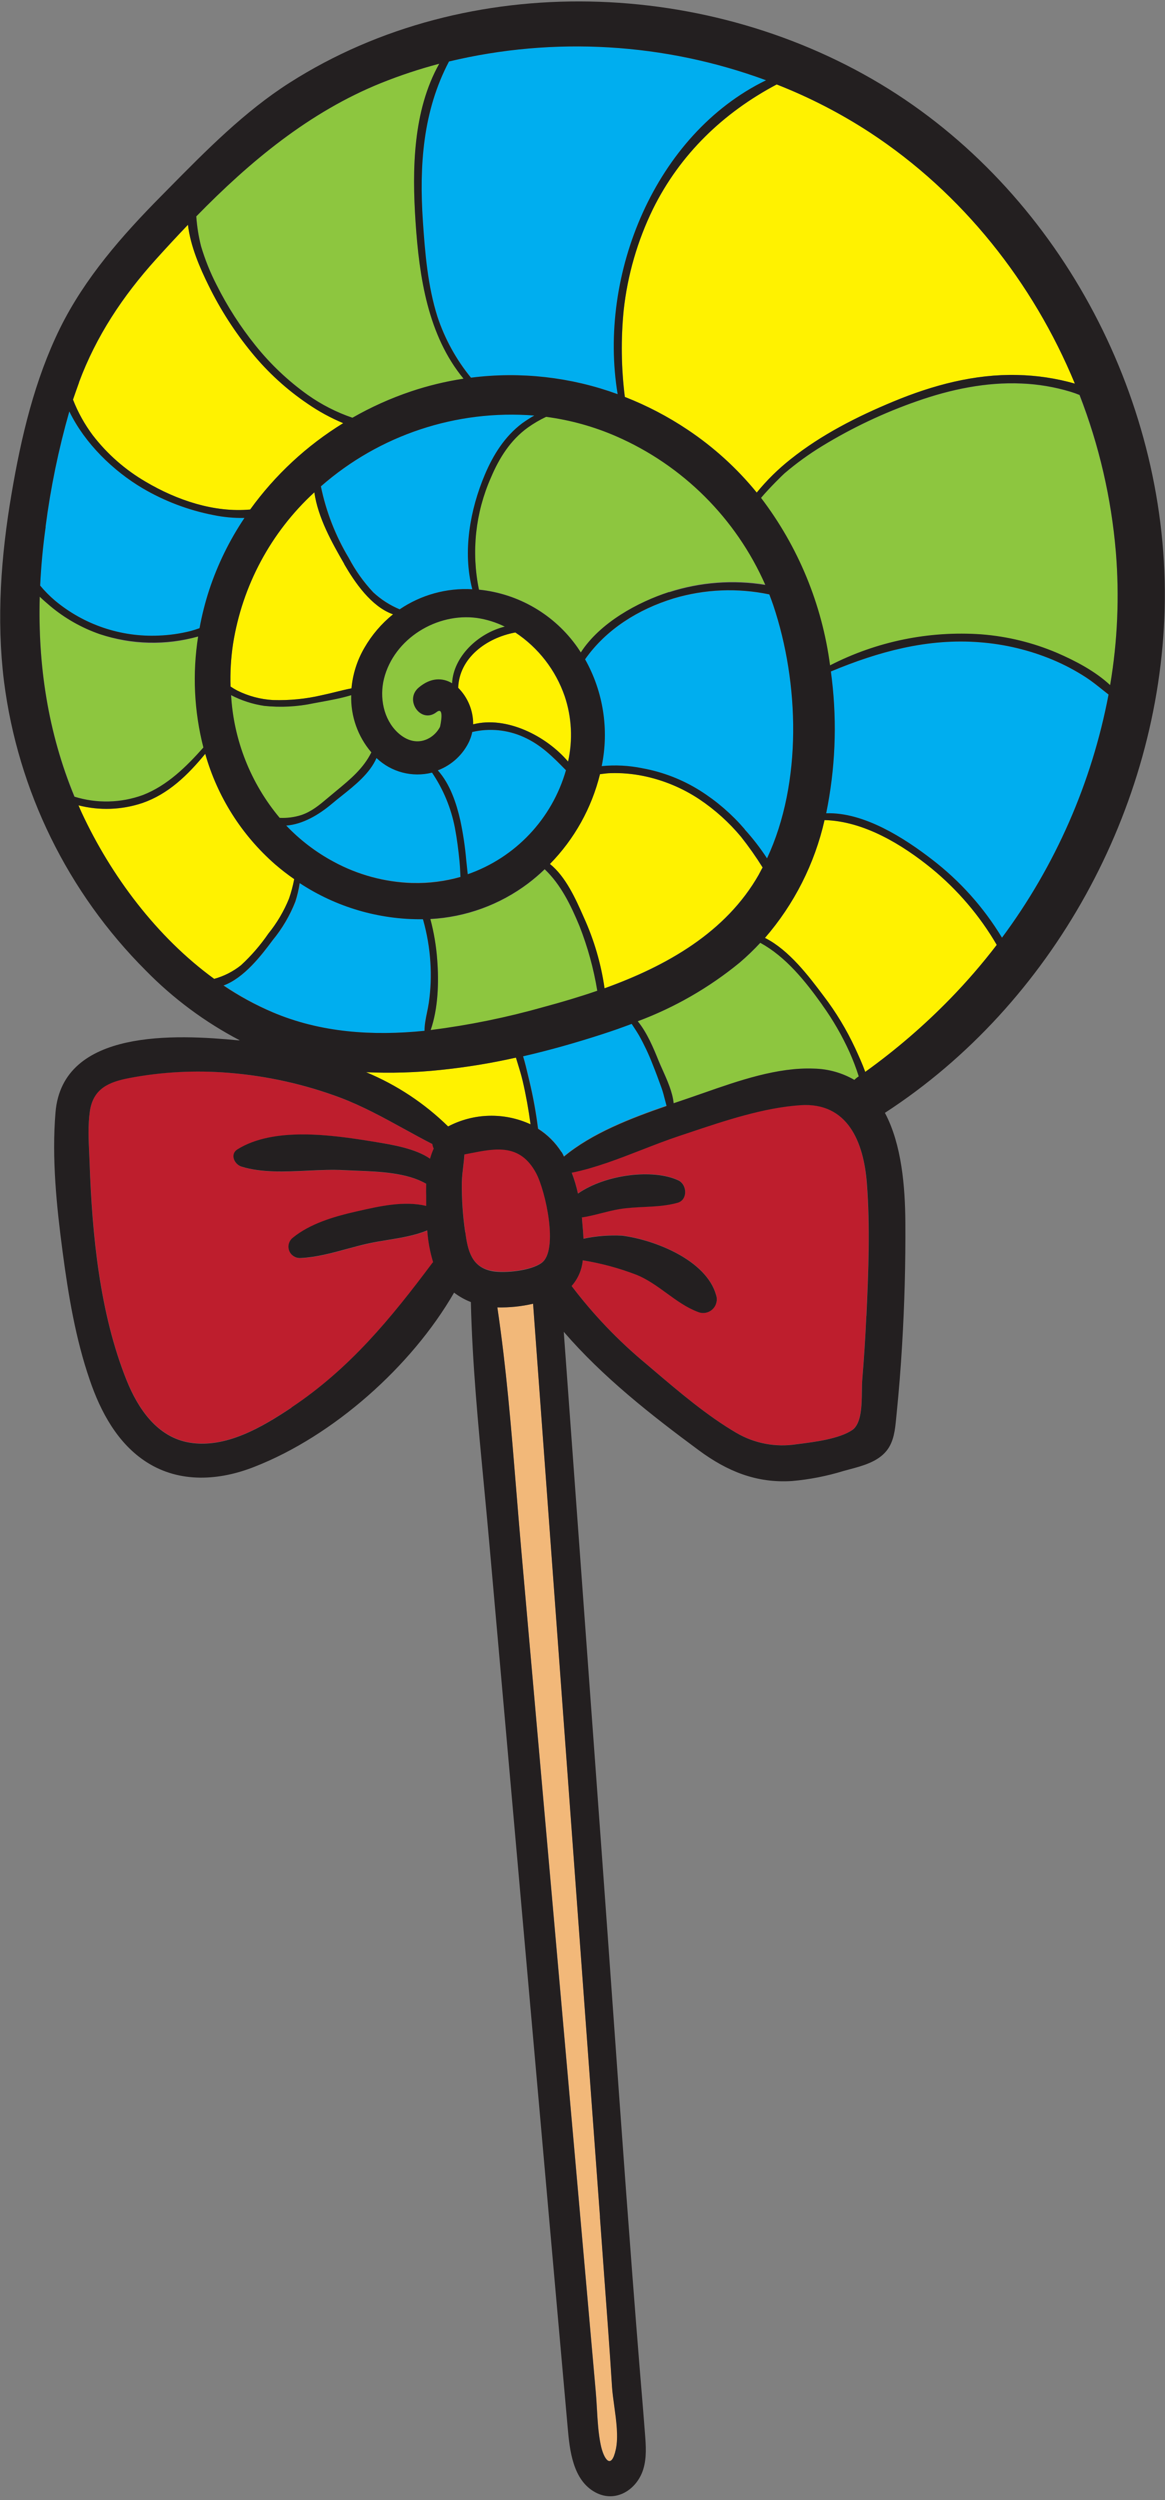 <svg width="270" height="579" viewBox="0 0 270 579" fill="none" xmlns="http://www.w3.org/2000/svg">
<rect x="0" y="0" width="270" height="579" fill="#808080" stroke="none"/>
<path d="M100.417 292.34C99.686 289.947 99.233 287.477 99.067 284.98C94.637 286.8 89.627 287.04 84.987 288.1C79.987 289.25 74.807 291.15 69.687 291.38C68.535 291.452 67.472 290.766 67.063 289.687C66.654 288.608 66.997 287.389 67.907 286.68C71.847 283.48 77.387 281.83 82.287 280.68C87.567 279.48 93.447 278.04 98.817 279.31C98.817 278.51 98.817 277.73 98.817 276.99C98.817 276.07 98.817 275.13 98.817 274.19C93.557 271.13 85.377 271.34 79.817 271.03C72.227 270.59 63.297 272.45 55.997 270.21C54.357 269.7 53.267 267.35 55.077 266.21C63.517 260.96 76.877 262.86 86.287 264.38C89.617 264.92 95.987 265.74 99.707 268.38C99.929 267.579 100.213 266.797 100.557 266.04C100.395 265.71 100.29 265.355 100.247 264.99C93.157 261.36 86.487 257.12 78.987 254.27C70.641 251.13 61.896 249.174 53.007 248.46C45.346 247.817 37.634 248.204 30.077 249.61C25.217 250.53 21.587 252.06 20.827 257.39C20.277 261.26 20.637 265.39 20.777 269.27C21.387 285.88 23.107 304.1 29.357 319.65C32.007 326.22 36.427 332.8 43.917 334.06C52.357 335.48 60.847 330.43 67.557 325.96C81.067 316.96 90.557 305.38 100.207 292.58C100.267 292.49 100.347 292.42 100.417 292.34Z" fill="#BE1E2D"/>
<path d="M54.006 149.151C53.515 152.409 53.321 155.706 53.426 159.001C53.936 159.331 54.426 159.651 55.006 159.941C57.59 161.223 60.407 161.968 63.286 162.131C67.117 162.251 70.946 161.868 74.676 160.991C76.916 160.531 79.196 159.851 81.486 159.421C81.78 156.104 82.805 152.894 84.486 150.021C86.199 147.05 88.447 144.422 91.116 142.271C86.116 140.531 82.196 134.801 79.786 130.631C76.896 125.631 73.696 119.931 72.866 114.021C62.789 123.261 56.141 135.645 54.006 149.151Z" fill="#FFF200"/>
<path d="M69.767 188.82C72.317 187.98 74.207 186.31 76.217 184.63C80.107 181.37 83.887 178.68 86.067 174.28C82.921 170.586 81.269 165.85 81.437 161C78.587 161.82 75.557 162.34 72.747 162.87C68.949 163.679 65.047 163.881 61.187 163.47C58.527 163.081 55.949 162.257 53.557 161.03C54.151 171.469 58.1 181.437 64.817 189.45C66.491 189.533 68.166 189.32 69.767 188.82Z" fill="#8DC63F"/>
<path d="M95.518 204.45C95.58 204.431 95.646 204.431 95.708 204.45C99.425 204.536 103.133 204.06 106.708 203.04C106.708 201.82 106.598 200.6 106.488 199.41C106.228 196.81 105.908 194.22 105.418 191.65C104.533 187.079 102.73 182.735 100.118 178.88C95.532 180.043 90.671 178.766 87.248 175.5C85.298 179.99 80.328 183.19 76.808 186.18C73.878 188.68 70.168 190.9 66.338 191.18C69.537 194.54 73.25 197.369 77.338 199.56C82.935 202.582 89.16 204.256 95.518 204.45Z" fill="#00AEEF"/>
<path d="M74.406 112.64C75.609 118.501 77.8 124.115 80.886 129.24C82.406 132.13 84.31 134.801 86.546 137.18C88.338 138.842 90.41 140.172 92.666 141.11C97.614 137.756 103.528 136.122 109.496 136.46C107.226 127.74 108.976 118.02 112.416 109.89C114.356 105.31 117.026 101.06 121.046 98.03C121.939 97.37 122.867 96.759 123.826 96.2C105.81 94.791 87.988 100.72 74.406 112.64H74.406Z" fill="#00AEEF"/>
<path d="M153.358 251.921C152.678 250.041 151.988 248.171 151.238 246.311C150.351 244.033 149.305 241.821 148.108 239.691C147.578 238.781 146.988 237.931 146.428 237.061C144.148 237.921 141.848 238.731 139.548 239.471C133.548 241.401 127.458 243.151 121.258 244.571C121.848 246.501 122.258 248.491 122.728 250.351C123.594 253.978 124.262 257.65 124.728 261.351C126.906 262.727 128.754 264.567 130.138 266.741C130.348 267.081 130.538 267.431 130.738 267.741C137.278 262.311 146.228 258.881 154.528 256.011C154.128 254.691 153.838 253.241 153.358 251.921Z" fill="#00AEEF"/>
<path d="M142.778 101C137.604 98.751 132.141 97.236 126.548 96.501C125.056 97.204 123.63 98.041 122.288 99.001C118.288 101.9 115.688 106 113.778 110.53C110.157 118.694 109.182 127.785 110.988 136.53C120.188 137.449 128.53 142.33 133.838 149.9C134.108 150.29 134.358 150.68 134.608 151.07C139.058 144.19 147.898 139.42 155.078 137.07C162.265 134.746 169.9 134.157 177.358 135.35C170.553 119.965 158.208 107.703 142.778 101Z" fill="#8DC63F"/>
<path d="M115.268 302.79C118.038 321.37 119.148 340.25 120.808 358.94L126.058 418.08C129.238 453.86 132.408 489.637 135.568 525.41L138.088 553.89C138.448 557.89 138.418 562.16 139.218 566.09C139.898 569.46 141.688 572.21 142.758 567.15C143.638 562.95 142.138 557 141.858 552.7C141.578 548.4 141.288 543.97 140.968 539.61C140.301 530.89 139.664 522.17 139.058 513.45C133.904 442.937 128.734 372.434 123.548 301.94C120.834 302.566 118.052 302.852 115.268 302.79Z" fill="#F2B879"/>
<path d="M125.567 292.42C129.517 289.49 126.457 275.74 124.277 271.66C120.277 264.23 114.067 266.1 107.657 267.31C107.517 269.43 107.117 271.57 107.057 273.7C107.006 277.595 107.267 281.487 107.837 285.34C108.407 289.72 109.317 293.57 114.237 294.34C117.127 294.84 123.067 294.24 125.567 292.42Z" fill="#BE1E2D"/>
<path d="M98.377 238.73C98.327 236.55 99.027 234.37 99.377 232.22C99.822 229.121 99.942 225.985 99.737 222.86C99.528 219.575 98.975 216.321 98.087 213.15L97.997 212.89C87.878 212.989 77.96 210.06 69.517 204.48C69.303 205.932 68.969 207.364 68.517 208.76C67.249 211.995 65.477 215.009 63.267 217.69C60.667 221.18 56.617 226.47 51.867 228.2C55.425 230.621 59.206 232.697 63.157 234.4C74.287 239.18 86.367 239.94 98.377 238.73Z" fill="#00AEEF"/>
<path d="M126.126 233.24C130.126 232.15 134.306 230.93 138.426 229.51C137.584 224.378 136.199 219.35 134.296 214.51C132.296 209.75 129.986 204.91 126.236 201.36C125.019 202.532 123.733 203.63 122.386 204.65C115.824 209.588 107.938 212.457 99.736 212.89C100.562 215.97 101.094 219.121 101.326 222.3C101.726 227.46 101.566 233.59 99.806 238.65C108.703 237.509 117.501 235.701 126.126 233.24Z" fill="#8DC63F"/>
<path d="M171.458 222.93C164.384 228.724 156.404 233.312 147.838 236.51C150.018 239.17 151.498 242.79 152.708 245.75C153.818 248.45 155.848 252.21 156.158 255.5L159.658 254.31C168.658 251.24 179.048 247.07 188.718 247.48C191.995 247.55 195.201 248.448 198.038 250.09C198.262 249.869 198.503 249.665 198.758 249.48L199.048 249.28C199.043 249.264 199.043 249.247 199.048 249.23C198.443 247.342 197.732 245.489 196.918 243.68C195.169 239.811 193.038 236.126 190.558 232.68C186.658 227.23 182.158 221.58 176.248 218.32C174.743 219.95 173.144 221.489 171.458 222.93Z" fill="#8DC63F"/>
<path d="M162.098 185.1C158.127 182.462 153.681 180.622 149.008 179.68C146.538 179.178 144.017 178.963 141.498 179.04C140.688 179.04 139.858 179.18 139.028 179.28C137.094 187.127 133.087 194.311 127.428 200.08C131.168 203.08 133.508 208.44 135.278 212.44C137.657 217.659 139.276 223.192 140.088 228.87C154.448 223.7 168.238 215.95 175.868 202.49C176.158 201.97 176.418 201.42 176.698 200.89C175.165 198.432 173.495 196.062 171.698 193.79C168.926 190.453 165.694 187.527 162.098 185.1Z" fill="#FFF200"/>
<path d="M122.948 260.39C122.488 256.99 121.888 253.62 121.108 250.29C120.688 248.51 120.108 246.73 119.558 244.94C113.809 246.234 107.989 247.185 102.128 247.79C96.386 248.402 90.606 248.579 84.838 248.32C91.915 251.256 98.365 255.519 103.838 260.88C109.786 257.758 116.847 257.577 122.948 260.39Z" fill="#FFF200"/>
<path d="M89.006 157.24C87.936 161.54 88.876 166.61 92.196 169.71C94.286 171.66 96.956 172.47 99.586 170.94C100.611 170.331 101.446 169.448 101.996 168.39C101.996 168.39 103.156 163.39 101.176 164.97C97.566 167.77 93.646 162.16 97.056 159.29C99.846 156.94 102.586 156.98 104.796 158.29C105.076 152.12 110.796 146.66 117.006 145.14C114.989 144.147 112.83 143.472 110.606 143.14C101.256 141.84 91.316 147.89 89.006 157.24Z" fill="#8DC63F"/>
<path d="M108.057 199.241C108.157 200.301 108.287 201.391 108.407 202.491C119.458 198.638 127.947 189.653 131.167 178.401C128.167 175.401 125.397 172.511 121.337 170.701C117.608 169.018 113.429 168.614 109.447 169.551C109.317 170.215 109.112 170.862 108.837 171.481C107.401 174.685 104.749 177.185 101.467 178.431C104.307 181.581 105.797 186.111 106.697 190.091C107.335 193.11 107.789 196.166 108.057 199.241Z" fill="#00AEEF"/>
<path d="M185.487 255.92C176.127 256.56 166.257 260.11 157.407 263.05C149.267 265.75 140.947 269.84 132.507 271.56C133.109 273.131 133.59 274.746 133.947 276.39C140.317 271.95 151.347 270.59 157.207 273.33C159.257 274.33 159.457 277.84 157.037 278.52C152.717 279.74 148.037 279.25 143.597 279.98C140.727 280.45 137.777 281.48 134.837 281.92C134.837 282.1 134.887 282.28 134.897 282.46C135.017 283.8 135.157 285.29 135.227 286.84C138.166 286.213 141.175 285.975 144.177 286.13C151.727 287.13 163.637 291.76 165.947 299.84C166.359 301.021 166.036 302.335 165.123 303.189C164.21 304.044 162.878 304.28 161.727 303.79C156.607 301.87 152.727 297.32 147.517 295.2C143.49 293.66 139.314 292.541 135.057 291.86C134.843 294.067 133.937 296.15 132.467 297.81C137.502 304.45 143.283 310.49 149.697 315.81C156.237 321.37 163.197 327.47 170.617 331.81C174.813 334.272 179.729 335.212 184.537 334.47C188.147 334.02 194.537 333.3 197.537 331.15C200.267 329.23 199.537 322.79 199.827 319.52C200.227 314.634 200.54 309.74 200.767 304.84C201.237 294.62 201.657 284.13 200.867 273.92C200.167 264.5 196.447 255.17 185.487 255.92Z" fill="#BE1E2D"/>
<path d="M109.627 167.76C117.337 165.76 126.557 170.4 131.627 176.39C132.756 171.367 132.486 166.131 130.847 161.25C128.758 155.199 124.73 150.007 119.387 146.48C112.637 147.73 106.387 152.41 106.117 159.3C108.372 161.537 109.636 164.584 109.627 167.76Z" fill="#FFF200"/>
<path d="M179.228 140.241C178.938 139.381 178.618 138.541 178.298 137.691C170.939 136.146 163.311 136.466 156.108 138.621C147.928 141.131 140.468 145.781 135.598 152.721C139.824 160.233 141.191 169.019 139.448 177.461C142.594 177.149 145.77 177.314 148.868 177.951C153.626 178.811 158.175 180.576 162.268 183.151C166.137 185.596 169.619 188.606 172.598 192.081C174.498 194.186 176.227 196.44 177.768 198.821C186.008 181.241 185.218 158.151 179.228 140.241Z" fill="#00AEEF"/>
<path d="M50.216 66C52.708 70.975 55.725 75.668 59.216 80C62.706 84.359 66.781 88.216 71.326 91.46C74.508 93.712 77.997 95.493 81.686 96.75C86.009 94.274 90.564 92.227 95.286 90.64C99.244 89.314 103.309 88.33 107.436 87.7C99.176 77.7 97.176 64.22 96.316 51.39C95.506 39.26 95.696 25.65 101.806 14.76C97.211 15.971 92.695 17.467 88.286 19.24C71.696 25.93 57.926 37.38 45.496 50.08C45.658 52.405 46.026 54.711 46.596 56.97C47.516 60.087 48.728 63.111 50.216 66Z" fill="#8DC63F"/>
<path d="M98.007 51.24C98.507 58.64 99.137 66.24 101.417 73.34C103.122 78.485 105.756 83.274 109.187 87.47C120.663 86.007 132.322 87.317 143.187 91.29C138.527 63.61 151.897 31.07 177.577 18.59C154.038 9.91 128.455 8.397 104.057 14.24C98.007 25.73 97.147 38.32 98.007 51.24Z" fill="#00AEEF"/>
<path d="M33.788 111.581C41.038 115.851 49.638 118.771 58.008 118.011C63.804 109.986 71.131 103.189 79.567 98.01C76.668 96.802 73.903 95.293 71.317 93.51C66.454 90.219 62.095 86.237 58.377 81.691C54.454 76.915 51.098 71.7 48.377 66.15C46.377 62.151 44.138 56.99 43.587 52.06C41.047 54.727 38.557 57.41 36.117 60.111C28.477 68.6 22.308 77.831 18.317 88.581C17.837 89.891 17.378 91.21 16.938 92.581C18.088 95.528 19.633 98.306 21.527 100.841C24.882 105.179 29.046 108.826 33.788 111.581Z" fill="#FFF200"/>
<path d="M236.726 88.85C228.476 88.481 220.276 90.21 212.526 92.93C204.844 95.602 197.469 99.085 190.526 103.32C187.443 105.199 184.514 107.319 181.766 109.66C181.406 109.97 178.416 112.88 176.326 115.34C184.954 126.652 190.471 140.025 192.326 154.13C203.138 148.581 215.263 146.098 227.386 146.95C233.454 147.41 239.406 148.86 245.006 151.24C249.146 153.03 253.806 155.45 257.276 158.69C259.002 148.479 259.445 138.092 258.596 127.77C257.528 115.335 254.682 103.118 250.146 91.49C249.456 91.21 248.746 90.951 248.006 90.731C244.34 89.632 240.55 89 236.726 88.85Z" fill="#8DC63F"/>
<path d="M243.847 152.761C238.519 150.555 232.876 149.205 227.127 148.761C215.017 147.761 203.567 150.931 192.557 155.521C192.637 156.131 192.717 156.751 192.787 157.361C194.008 167.698 193.562 178.164 191.467 188.361C200.217 188.101 209.617 194.131 215.997 199.061C222.484 204.04 227.982 210.189 232.207 217.191C244.593 200.527 253.039 181.27 256.907 160.871C255.187 159.541 253.547 158.121 251.727 156.931C249.232 155.304 246.595 153.908 243.847 152.761Z" fill="#00AEEF"/>
<path d="M62.188 216.24C64.18 213.782 65.797 211.042 66.987 208.11C67.494 206.641 67.895 205.137 68.188 203.61C66.657 202.554 65.185 201.415 63.778 200.2C56.008 193.413 50.377 184.517 47.568 174.59C43.568 179.44 39.057 183.9 32.977 185.99C28.201 187.584 23.066 187.768 18.188 186.52C18.438 187.1 18.677 187.68 18.948 188.25C25.698 202.77 36.288 217.01 49.638 226.71C51.908 226.089 54.028 225.01 55.867 223.54C58.241 221.351 60.361 218.902 62.188 216.24Z" fill="#FFF200"/>
<path d="M33.187 184.11C38.787 181.93 43.187 177.63 47.187 173.11C45.03 164.713 44.615 155.964 45.967 147.4C34.098 150.936 21.247 148.31 11.717 140.4C10.897 139.71 10.057 138.98 9.227 138.19C8.777 154.04 11.137 169.67 17.317 184.51C22.509 186.115 28.083 185.975 33.187 184.11Z" fill="#8DC63F"/>
<path d="M12.747 139.101C19.458 144.698 28.016 147.59 36.747 147.211C39.257 147.119 41.751 146.763 44.187 146.151C44.877 145.971 45.557 145.731 46.257 145.491C46.806 142.469 47.561 139.489 48.517 136.571C50.468 130.69 53.21 125.102 56.667 119.961C54.236 120.008 51.808 119.784 49.427 119.291C43.667 118.165 38.139 116.072 33.077 113.101C26.347 109.101 19.697 102.761 16.077 95.29C13.576 104.047 11.735 112.979 10.567 122.011C9.927 126.551 9.507 131.101 9.297 135.631C10.344 136.885 11.498 138.046 12.747 139.101Z" fill="#00AEEF"/>
<path d="M151.337 48.41C147.744 55.775 145.45 63.705 144.557 71.85C143.896 78.529 143.987 85.261 144.827 91.92C149.945 93.921 154.831 96.473 159.397 99.53C165.425 103.553 170.818 108.454 175.397 114.07C177.73 111.211 180.369 108.615 183.267 106.33C190.377 100.66 198.717 96.44 207.077 92.98C216.157 89.21 225.887 86.59 235.787 86.84C240.301 86.929 244.785 87.602 249.127 88.84C239.427 65.39 223.047 44.74 201.697 30.72C194.869 26.263 187.601 22.52 180.007 19.55C167.687 26.07 157.627 35.69 151.337 48.41Z" fill="#FFF200"/>
<path d="M215.927 201.14C209.057 195.58 200.197 190.14 191.097 189.92C188.814 200.026 184.07 209.41 177.287 217.24C182.907 220.07 187.527 226.24 190.927 230.75C193.767 234.479 196.198 238.502 198.177 242.75C198.927 244.38 199.807 246.29 200.527 248.27C207.603 243.187 214.215 237.488 220.287 231.24C224.101 227.318 227.681 223.174 231.007 218.83C227.071 212.085 221.964 206.095 215.927 201.14Z" fill="#FFF200"/>
<path fill-rule="evenodd" clip-rule="evenodd" d="M109.127 301.55C107.735 301.009 106.426 300.275 105.237 299.37C95.347 316.51 77.207 332.56 59.047 339.67C50.887 342.92 41.707 343.54 34.047 338.67C27.287 334.38 23.307 326.97 20.797 319.58C17.527 310.1 15.837 299.94 14.527 290.03C13.117 279.46 11.967 268.26 12.867 257.59C14.507 238.18 40.867 239.56 55.217 240.94H55.577C47.506 236.726 40.149 231.265 33.777 224.76C15.71 206.705 4.155 183.158 0.927 157.82C-0.863 143.36 0.237 128.61 2.687 114.29C4.907 101.23 8.007 88.02 13.907 76.02C19.677 64.35 28.307 54.54 37.407 45.35C37.969 44.782 38.531 44.212 39.094 43.641C47.792 34.824 56.682 25.811 67.107 19.17C108.557 -7.25 164.817 -5.08 206.007 20.64C246.367 45.88 271.137 93.6 269.917 141.06C268.727 187.25 243.947 232.51 205.087 257.73C209.007 265.07 209.767 274.96 209.827 283.07C209.887 292.57 209.634 302.06 209.067 311.54C208.76 316.787 208.344 322.02 207.817 327.24C207.775 327.626 207.738 328.018 207.7 328.413V328.413C207.449 331.051 207.184 333.838 205.497 335.96C203.443 338.55 199.909 339.491 196.777 340.324L196.775 340.325C196.339 340.441 195.912 340.555 195.497 340.67C191.606 341.864 187.601 342.645 183.547 343C175.287 343.53 168.527 340.73 161.967 335.89C150.857 327.68 139.727 318.95 130.657 308.44L139.597 431.04C140.459 442.839 141.3 454.641 142.141 466.444C144.07 493.526 146 520.613 148.187 547.67C148.339 549.556 148.496 551.441 148.652 553.327C148.917 556.523 149.182 559.719 149.427 562.92C149.441 563.107 149.456 563.294 149.471 563.482L149.472 563.496C149.693 566.314 149.919 569.196 149.067 571.92C147.597 576.6 142.697 579.76 137.987 577.22C132.737 574.4 132.027 567.44 131.567 562.22C130.694 552.367 129.817 542.51 128.937 532.65C125.47 493.597 122.007 454.534 118.547 415.46L113.407 357.46C113.015 353.014 112.59 348.563 112.166 344.11C110.815 329.944 109.462 315.747 109.127 301.55ZM84.857 248.32C91.934 251.256 98.384 255.519 103.857 260.88C109.805 257.758 116.867 257.577 122.967 260.39C122.507 256.99 121.907 253.62 121.127 250.29C120.828 249.024 120.439 247.758 120.048 246.489C119.889 245.973 119.73 245.457 119.577 244.94C113.828 246.234 108.008 247.185 102.147 247.79C96.405 248.402 90.626 248.579 84.857 248.32ZM101.327 222.24C101.095 219.061 100.562 215.91 99.737 212.83C107.938 212.397 115.824 209.528 122.387 204.59C123.734 203.57 125.019 202.472 126.237 201.3C129.987 204.85 132.327 209.69 134.297 214.45C136.2 219.29 137.584 224.319 138.427 229.45C134.307 230.87 130.167 232.09 126.127 233.18C117.501 235.627 108.703 237.423 99.807 238.55C101.567 233.51 101.727 227.38 101.327 222.24ZM140.117 228.89C154.477 223.72 168.267 215.97 175.897 202.51V202.49C176.002 202.303 176.102 202.112 176.203 201.92L176.204 201.919C176.383 201.579 176.563 201.236 176.767 200.91C175.234 198.452 173.565 196.082 171.767 193.81C168.974 190.468 165.718 187.541 162.097 185.12C158.135 182.486 153.7 180.645 149.037 179.7C146.567 179.198 144.047 178.983 141.527 179.06C140.855 179.077 140.169 179.162 139.481 179.248C139.339 179.266 139.198 179.283 139.057 179.3C137.123 187.148 133.117 194.331 127.457 200.1C131.137 203.032 133.461 208.287 135.221 212.265L135.307 212.46C137.686 217.68 139.306 223.212 140.117 228.89ZM190.547 232.72C193.027 236.167 195.158 239.851 196.907 243.72C197.71 245.52 198.411 247.362 199.007 249.24C199.002 249.257 199.002 249.274 199.007 249.29L198.717 249.49C198.462 249.675 198.221 249.879 197.997 250.1C195.16 248.458 191.954 247.56 188.677 247.49C180.197 247.131 171.155 250.294 162.996 253.148L162.995 253.148C161.85 253.548 160.723 253.943 159.617 254.32L156.117 255.51C155.878 252.969 154.612 250.147 153.537 247.75L153.537 247.75L153.536 247.75L153.536 247.75C153.22 247.044 152.92 246.375 152.667 245.76C151.457 242.76 149.977 239.18 147.797 236.52C156.363 233.322 164.343 228.734 171.417 222.94C173.099 221.506 174.695 219.973 176.197 218.35C182.147 221.6 186.647 227.24 190.547 232.7V232.72ZM97.037 159.24C99.827 156.88 102.567 156.92 104.777 158.24C105.057 152.09 110.817 146.63 116.987 145.12C114.97 144.127 112.811 143.452 110.587 143.12C101.257 141.83 91.317 147.88 88.987 157.19C87.917 161.49 88.857 166.56 92.177 169.66C94.267 171.61 96.937 172.42 99.567 170.89C100.592 170.281 101.427 169.398 101.977 168.34L101.981 168.321C102.057 167.986 103.086 163.435 101.157 164.92C97.547 167.72 93.627 162.11 97.037 159.24ZM119.427 146.46C124.771 149.99 128.8 155.186 130.887 161.24C132.526 166.121 132.795 171.357 131.667 176.38C126.557 170.38 117.337 165.78 109.667 167.75C109.687 164.58 108.437 161.534 106.197 159.29C106.437 152.41 112.677 147.73 119.427 146.48V146.46ZM109.447 169.53C109.317 170.195 109.112 170.842 108.837 171.46V171.51C107.391 174.695 104.74 177.177 101.467 178.41C104.307 181.56 105.797 186.07 106.697 190.07C107.335 193.09 107.79 196.146 108.057 199.22C108.128 199.968 108.213 200.731 108.299 201.501L108.299 201.502L108.299 201.502L108.299 201.502L108.299 201.502C108.336 201.824 108.372 202.147 108.407 202.47C119.459 198.618 127.947 189.633 131.167 178.38L131.152 178.365C128.178 175.331 125.39 172.487 121.337 170.68C117.609 168.998 113.429 168.594 109.447 169.53ZM172.597 192.05C169.618 188.575 166.136 185.565 162.267 183.12C158.174 180.546 153.625 178.781 148.867 177.92C145.77 177.284 142.594 177.119 139.447 177.43C141.191 168.989 139.823 160.202 135.597 152.69C140.467 145.75 147.927 141.1 156.107 138.59C163.311 136.436 170.938 136.116 178.297 137.66L178.384 137.892L178.385 137.893C178.675 138.664 178.964 139.429 179.227 140.21C185.227 158.1 185.977 181.21 177.767 198.79C176.224 196.427 174.495 194.19 172.597 192.1V192.05ZM134.607 151.11C139.077 144.18 147.897 139.41 155.077 137.11V137.16C162.273 134.846 169.915 134.271 177.377 135.48C170.59 120.061 158.244 107.765 142.797 101.04C137.624 98.79 132.161 97.276 126.567 96.54C125.075 97.244 123.649 98.081 122.307 99.04C118.297 101.94 115.707 106.06 113.797 110.57C110.176 118.733 109.201 127.825 111.007 136.57C120.199 137.494 128.534 142.375 133.837 149.94C134.107 150.33 134.357 150.72 134.607 151.11ZM121.007 98.04C117.007 101.04 114.317 105.32 112.377 109.9C108.937 118.03 107.187 127.75 109.457 136.47C103.489 136.132 97.575 137.766 92.627 141.12C90.371 140.182 88.299 138.852 86.507 137.19C84.271 134.811 82.367 132.14 80.847 129.25C77.76 124.122 75.569 118.505 74.367 112.64C87.966 100.724 105.803 94.809 123.827 96.24C122.855 96.788 121.913 97.389 121.007 98.04ZM91.087 142.27C86.047 140.53 82.167 134.8 79.757 130.63H79.797C76.907 125.62 73.707 119.93 72.847 114.02C62.777 123.264 56.136 135.648 54.007 149.15C53.516 152.409 53.321 155.706 53.427 159C53.937 159.33 54.457 159.65 55.007 159.94C57.581 161.219 60.388 161.964 63.257 162.13C67.087 162.251 70.917 161.868 74.647 160.99C75.664 160.781 76.69 160.527 77.721 160.272C78.96 159.964 80.207 159.655 81.457 159.42C81.751 156.104 82.775 152.894 84.457 150.02C86.169 147.05 88.417 144.422 91.087 142.27ZM61.147 163.47C65.008 163.881 68.909 163.679 72.707 162.87C73.234 162.771 73.77 162.674 74.31 162.575L74.31 162.575C76.648 162.15 79.082 161.707 81.397 161C81.251 165.841 82.916 170.562 86.067 174.24C84.216 177.976 81.184 180.479 77.954 183.144C77.38 183.618 76.799 184.098 76.217 184.59L75.911 184.848C74.021 186.439 72.187 187.983 69.767 188.78C68.167 189.28 66.491 189.493 64.817 189.41C58.101 181.397 54.151 171.429 53.557 160.99C55.947 162.23 58.525 163.068 61.187 163.47H61.147ZM79.144 184.348C78.333 184.993 77.544 185.621 76.817 186.24C73.887 188.69 70.177 190.91 66.337 191.2C69.536 194.56 73.249 197.389 77.337 199.58C82.934 202.617 89.163 204.305 95.527 204.51C95.589 204.491 95.655 204.491 95.717 204.51C99.434 204.596 103.142 204.12 106.717 203.1C106.667 201.88 106.607 200.66 106.497 199.47C106.237 196.87 105.917 194.28 105.427 191.71C104.542 187.139 102.739 182.795 100.127 178.94C95.541 180.103 90.68 178.826 87.257 175.56C85.71 179.123 82.261 181.867 79.144 184.348ZM107.817 285.39C107.247 281.537 106.986 277.645 107.037 273.75C107.071 272.54 107.215 271.327 107.358 270.116C107.468 269.196 107.577 268.276 107.637 267.36C108.104 267.272 108.569 267.181 109.033 267.089C114.942 265.927 120.567 264.821 124.257 271.71C126.437 275.79 129.497 289.54 125.547 292.47C123.047 294.32 117.107 294.89 114.217 294.42C109.317 293.57 108.407 289.72 107.837 285.34L107.817 285.39ZM140.947 539.66C140.3 530.94 139.664 522.22 139.037 513.5L139.057 513.45C133.897 442.944 128.727 372.44 123.547 301.94C120.833 302.566 118.052 302.852 115.267 302.79C117.341 316.701 118.484 330.779 119.625 344.82C120.007 349.534 120.39 354.243 120.807 358.94L126.037 418.13C129.217 453.917 132.387 489.694 135.547 525.46L138.067 553.94C138.183 555.233 138.259 556.553 138.335 557.882C138.494 560.664 138.656 563.48 139.197 566.14C139.877 569.51 141.667 572.26 142.737 567.2C143.338 564.331 142.829 560.646 142.356 557.227C142.137 555.641 141.926 554.113 141.837 552.75C141.564 548.384 141.267 544.02 140.947 539.66ZM130.107 266.81C128.723 264.637 126.875 262.797 124.697 261.42C124.231 257.72 123.563 254.048 122.697 250.42C122.596 250.002 122.495 249.576 122.394 249.146L122.394 249.145C122.045 247.667 121.684 246.135 121.227 244.64C127.427 243.22 133.557 241.47 139.517 239.54C141.817 238.8 144.117 237.99 146.397 237.13C146.566 237.393 146.738 237.655 146.911 237.916L146.911 237.916L146.911 237.917L146.911 237.917C147.309 238.521 147.708 239.126 148.077 239.76C149.275 241.891 150.321 244.103 151.207 246.38C151.957 248.24 152.647 250.11 153.327 251.99C153.64 252.878 153.873 253.787 154.105 254.695L154.105 254.695L154.105 254.695L154.105 254.695L154.105 254.695L154.105 254.696L154.105 254.696L154.105 254.696L154.105 254.696L154.105 254.696L154.105 254.696L154.105 254.697L154.105 254.697L154.105 254.697L154.106 254.698C154.229 255.18 154.352 255.662 154.487 256.14C146.187 259.01 137.237 262.44 130.697 267.87C130.527 267.45 130.337 267.1 130.127 266.76L130.107 266.81ZM199.837 319.54C200.244 314.654 200.557 309.76 200.777 304.86L200.797 304.81C201.267 294.59 201.687 284.1 200.897 273.96C200.167 264.54 196.487 255.21 185.487 255.96C176.962 256.543 168.015 259.54 159.8 262.291L159.8 262.291L159.793 262.294L159.699 262.325C158.928 262.583 158.164 262.839 157.407 263.09C154.532 264.044 151.634 265.171 148.716 266.306C143.374 268.384 137.966 270.488 132.507 271.6C133.109 273.172 133.59 274.786 133.947 276.43C140.317 271.99 151.347 270.63 157.207 273.37C159.257 274.33 159.457 277.88 157.037 278.56C154.515 279.273 151.873 279.402 149.225 279.532C147.338 279.624 145.449 279.717 143.597 280.02C142.223 280.245 140.831 280.599 139.43 280.954L139.43 280.954L139.429 280.954C137.904 281.341 136.369 281.731 134.837 281.96C134.897 282.14 134.897 282.32 134.897 282.5C134.914 282.699 134.932 282.899 134.95 283.1L134.952 283.122L134.952 283.123C135.057 284.315 135.167 285.562 135.227 286.88C138.167 286.253 141.176 286.015 144.177 286.17C151.727 287.15 163.637 291.8 165.947 299.88C166.36 301.061 166.037 302.375 165.123 303.23C164.21 304.084 162.878 304.32 161.727 303.83C159.117 302.852 156.83 301.19 154.524 299.515C152.306 297.903 150.071 296.28 147.517 295.24C143.494 293.694 139.322 292.568 135.067 291.88C134.854 294.087 133.947 296.17 132.477 297.83C137.512 304.47 143.294 310.51 149.707 315.83C150.241 316.284 150.778 316.741 151.318 317.2L151.334 317.214C157.399 322.375 163.819 327.839 170.627 331.83C174.823 334.292 179.739 335.232 184.547 334.49L184.979 334.436C188.617 333.982 194.587 333.236 197.547 331.17C199.661 329.684 199.712 325.487 199.753 322.151V322.15V322.15V322.15V322.149V322.149V322.149V322.149V322.148V322.148V322.148V322.147V322.147C199.765 321.176 199.776 320.278 199.837 319.54ZM220.287 231.24C214.214 237.478 207.601 243.167 200.527 248.24C199.841 246.334 199.009 244.527 198.283 242.95L198.177 242.72C196.198 238.472 193.767 234.449 190.927 230.72L190.831 230.593L190.831 230.593C187.441 226.085 182.874 220.014 177.287 217.21C184.064 209.392 188.808 200.021 191.097 189.93C200.197 190.17 209.097 195.59 215.927 201.15C221.963 206.102 227.07 212.089 231.007 218.83C227.681 223.174 224.101 227.318 220.287 231.24ZM216.007 199.05C222.487 204.019 227.981 210.154 232.207 217.14V217.18C244.598 200.515 253.047 181.254 256.917 160.85C256.415 160.462 255.92 160.067 255.426 159.672L255.426 159.671C254.225 158.712 253.026 157.753 251.737 156.91C249.242 155.287 246.605 153.895 243.857 152.75C238.529 150.545 232.886 149.195 227.137 148.75C215.027 147.77 203.567 150.92 192.567 155.51C192.647 156.12 192.727 156.74 192.797 157.35C194.018 167.688 193.572 178.154 191.477 188.35C200.227 188.05 209.627 194.12 216.007 199.05ZM258.607 127.75C259.456 138.072 259.013 148.459 257.287 158.67C253.817 155.43 249.157 153.01 245.017 151.22C239.431 148.837 233.493 147.381 227.437 146.91C215.314 146.058 203.189 148.541 192.377 154.09C190.522 139.985 185.005 126.612 176.377 115.3C178.467 112.84 181.457 109.93 181.817 109.62C184.565 107.279 187.494 105.159 190.577 103.28C197.52 99.045 204.895 95.562 212.577 92.89C220.327 90.17 228.577 88.44 236.777 88.81C240.605 88.965 244.399 89.604 248.067 90.71C248.807 90.93 249.517 91.19 250.207 91.47C254.73 103.113 257.559 115.344 258.607 127.79V127.75ZM249.107 88.85C239.407 65.4 223.027 44.73 201.677 30.73C194.855 26.274 187.594 22.532 180.007 19.56C167.667 26.08 157.607 35.7 151.317 48.42C147.724 55.785 145.43 63.715 144.537 71.86C143.876 78.539 143.967 85.272 144.807 91.93C149.925 93.931 154.811 96.483 159.377 99.54C165.405 103.563 170.798 108.464 175.377 114.08C177.71 111.221 180.349 108.625 183.247 106.34C190.357 100.67 198.697 96.45 207.057 92.99C216.137 89.22 225.867 86.6 235.767 86.85C240.281 86.94 244.765 87.612 249.107 88.85ZM177.537 18.59C151.857 31.07 138.537 63.59 143.147 91.29C132.282 87.317 120.623 86.007 109.147 87.47C105.716 83.274 103.082 78.485 101.377 73.34C99.137 66.24 98.507 58.64 98.007 51.24C97.147 38.32 98.007 25.73 104.057 14.24C128.443 8.405 154.01 9.918 177.537 18.59ZM101.797 14.76C97.205 15.972 92.693 17.468 88.287 19.24C71.697 25.94 57.927 37.39 45.487 50.12C45.649 52.445 46.017 54.751 46.587 57.01C47.509 60.117 48.721 63.131 50.207 66.01C52.699 70.985 55.716 75.678 59.207 80.01C62.698 84.366 66.773 88.219 71.317 91.46C74.499 93.712 77.988 95.493 81.677 96.75C86 94.274 90.555 92.228 95.277 90.64C99.235 89.314 103.3 88.331 107.427 87.7C99.167 77.68 97.167 64.22 96.307 51.39C95.497 39.26 95.687 25.65 101.797 14.76ZM18.287 88.57C22.287 77.82 28.447 68.57 36.087 60.1C38.527 57.387 41.017 54.704 43.557 52.05C44.107 56.98 46.387 62.18 48.347 66.14C51.067 71.69 54.423 76.905 58.347 81.68C62.065 86.227 66.424 90.209 71.287 93.5C73.873 95.283 76.638 96.791 79.537 98C71.101 103.179 63.773 109.976 57.977 118C49.607 118.76 40.977 115.84 33.757 111.57C29.012 108.807 24.849 105.15 21.497 100.8C19.602 98.266 18.058 95.488 16.907 92.54C17.117 91.959 17.326 91.367 17.534 90.774L17.535 90.773L17.535 90.773C17.793 90.04 18.052 89.304 18.317 88.58L18.287 88.57ZM16.067 95.28C13.566 104.037 11.725 112.969 10.557 122L10.587 122.01C9.947 126.55 9.527 131.1 9.307 135.62C10.348 136.874 11.495 138.035 12.737 139.09C19.448 144.688 28.006 147.58 36.737 147.2C39.247 147.108 41.741 146.753 44.177 146.14C44.8 145.978 45.414 145.767 46.042 145.551L46.247 145.48C46.796 142.459 47.551 139.479 48.507 136.56C50.459 130.68 53.2 125.092 56.657 119.95C54.226 119.998 51.798 119.774 49.417 119.28C43.657 118.155 38.129 116.062 33.067 113.09C26.327 109.11 19.677 102.75 16.067 95.28ZM9.177 138.17L9.207 138.198C8.759 154.042 11.119 169.666 17.247 184.51C22.444 186.123 28.026 185.986 33.137 184.12C38.757 181.92 43.137 177.62 47.137 173.12C44.98 164.723 44.565 155.974 45.917 147.41C38.435 149.469 30.513 149.281 23.137 146.87C18.952 145.421 15.065 143.222 11.667 140.38C10.857 139.699 10.027 138.978 9.207 138.198L9.207 138.18L9.177 138.17ZM18.355 186.904L18.356 186.904C18.547 187.352 18.738 187.799 18.947 188.24C25.697 202.75 36.287 216.99 49.637 226.7C51.908 226.079 54.028 225 55.867 223.53C58.24 221.341 60.36 218.893 62.187 216.23C64.179 213.772 65.797 211.032 66.987 208.1C67.493 206.631 67.894 205.127 68.187 203.6C66.657 202.544 65.185 201.405 63.777 200.19C56.008 193.403 50.377 184.507 47.567 174.58C43.577 179.43 39.057 183.89 32.977 185.98C28.2 187.574 23.066 187.758 18.187 186.51C18.242 186.639 18.297 186.767 18.352 186.895L18.354 186.9L18.355 186.904ZM51.797 228.24C56.547 226.51 60.597 221.24 63.197 217.73C65.407 215.049 67.179 212.035 68.447 208.8C68.899 207.404 69.233 205.972 69.447 204.52C77.917 210.101 87.865 213.017 98.007 212.89L98.097 213.15C98.985 216.32 99.538 219.575 99.747 222.86C99.952 225.984 99.832 229.121 99.387 232.22C99.278 232.976 99.122 233.735 98.966 234.497C98.677 235.903 98.387 237.316 98.387 238.73C86.387 239.94 74.297 239.18 63.097 234.4C59.144 232.71 55.36 230.647 51.797 228.24ZM43.907 334.1C52.347 335.52 60.837 330.47 67.547 326V325.96C81.057 316.95 90.557 305.38 100.157 292.55C100.199 292.497 100.244 292.45 100.289 292.404C100.319 292.373 100.349 292.342 100.377 292.31C99.646 289.917 99.193 287.447 99.027 284.95C96.124 286.143 92.971 286.657 89.836 287.169C88.189 287.437 86.546 287.705 84.947 288.07C83.458 288.413 81.954 288.822 80.44 289.233C76.868 290.204 73.243 291.189 69.647 291.35C68.496 291.422 67.432 290.736 67.023 289.657C66.615 288.578 66.957 287.359 67.867 286.65C71.807 283.42 77.347 281.77 82.247 280.65C82.449 280.604 82.652 280.558 82.856 280.512C87.976 279.344 93.612 278.059 98.777 279.28V276.96C98.744 276.348 98.755 275.726 98.766 275.102C98.772 274.789 98.777 274.474 98.777 274.16C94.372 271.573 87.844 271.324 82.541 271.121C81.572 271.084 80.644 271.048 79.777 271C77.065 270.843 74.182 270.98 71.263 271.118C66.013 271.366 60.649 271.62 55.957 270.18C54.317 269.66 53.227 267.31 55.037 266.18C63.477 260.93 76.837 262.83 86.247 264.35C86.581 264.408 86.945 264.467 87.334 264.531C90.827 265.103 96.32 266.002 99.667 268.35C99.889 267.549 100.173 266.767 100.517 266.01C100.355 265.68 100.25 265.325 100.207 264.96C97.988 263.825 95.811 262.629 93.636 261.435C88.861 258.813 84.1 256.199 78.947 254.24C70.612 251.114 61.881 249.168 53.007 248.46C45.342 247.829 37.626 248.23 30.067 249.65C25.207 250.57 21.577 252.1 20.817 257.43C20.371 260.579 20.524 263.885 20.672 267.093C20.706 267.839 20.741 268.579 20.767 269.31C21.347 285.92 23.097 304.14 29.347 319.69C31.997 326.26 36.417 332.84 43.907 334.1Z" fill="#231F20"/>
</svg>
